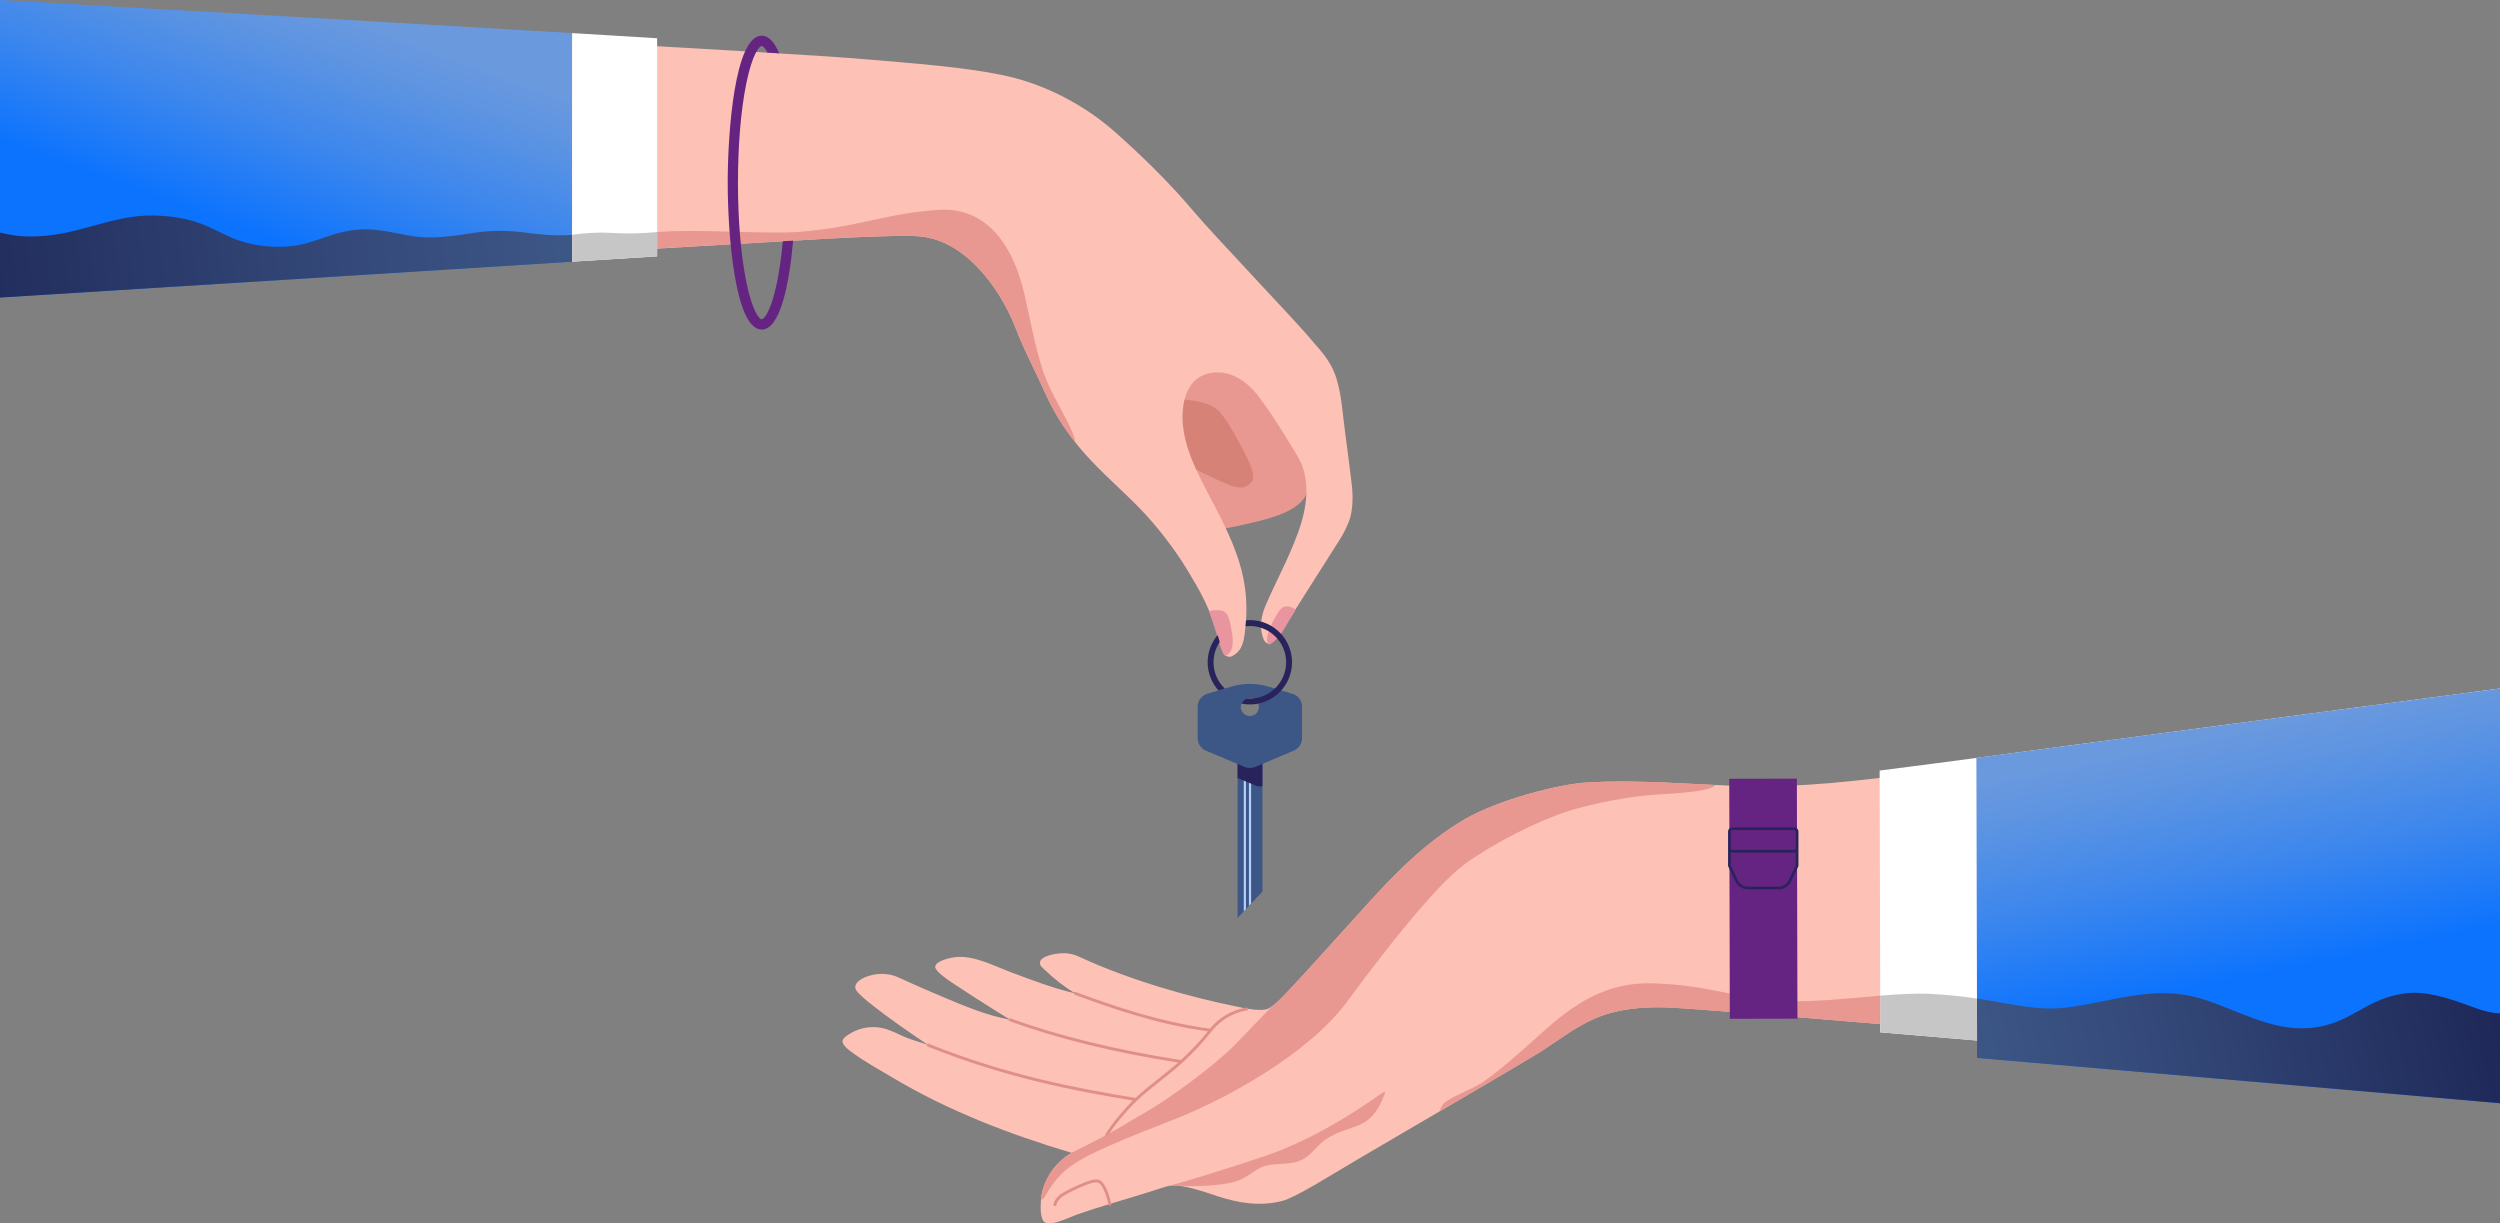 <?xml version="1.0" encoding="UTF-8"?>
<svg id="_Слой_2" data-name="Слой 2" xmlns="http://www.w3.org/2000/svg" xmlns:xlink="http://www.w3.org/1999/xlink" viewBox="0 0 846.56 414.29">
  <rect x="0" y="0" width="846.56" height="414.29" fill="#808080" stroke="none"/>
  <defs>
    <style>
      .cls-1 {
        fill: url(#_Ѕезым_нный_градиент_72);
      }

      .cls-2 {
        fill: #e89890;
      }

      .cls-3 {
        fill: #e8988c;
      }

      .cls-4 {
        fill: #e895a0;
      }

      .cls-5 {
        fill: #fff;
      }

      .cls-6 {
        fill: #fec1b5;
      }

      .cls-7 {
        fill: #662482;
      }

      .cls-8 {
        fill: #b5cfff;
      }

      .cls-9 {
        fill: #d68276;
      }

      .cls-10 {
        fill: #e08f86;
      }

      .cls-11 {
        fill: #c6c6c6;
      }

      .cls-12 {
        fill: #29235c;
      }

      .cls-13 {
        fill: #3c5685;
      }

      .cls-14 {
        fill: url(#_Ѕезым_нный_градиент_72-2);
      }

      .cls-15 {
        fill: url(#_Безымянный_градиент_11);
      }

      .cls-16 {
        fill: url(#_Безымянный_градиент_11-2);
      }
    </style>
    <linearGradient id="_Безымянный_градиент_11" data-name="Безымянный градиент 11" x1="111.75" y1="3.42" x2="84.42" y2="78.49" gradientUnits="userSpaceOnUse">
      <stop offset="0" stop-color="#6a99de"/>
      <stop offset=".19" stop-color="#5d94e2"/>
      <stop offset=".55" stop-color="#3d87ed"/>
      <stop offset="1" stop-color="#0c73fe"/>
    </linearGradient>
    <linearGradient id="_Ѕезым_нный_градиент_72" data-name="Ѕезым€нный градиент 72" x1="188.78" y1="71.58" x2="-26.69" y2="99.95" gradientUnits="userSpaceOnUse">
      <stop offset="0" stop-color="#3c5685"/>
      <stop offset=".34" stop-color="#344979"/>
      <stop offset=".96" stop-color="#1f2a5a"/>
      <stop offset="1" stop-color="#1e2859"/>
    </linearGradient>
    <linearGradient id="_Безымянный_градиент_11-2" data-name="Безымянный градиент 11" x1="748.46" y1="248.57" x2="765.05" y2="330.24" xlink:href="#_Безымянный_градиент_11"/>
    <linearGradient id="_Ѕезым_нный_градиент_72-2" data-name="Ѕезым€нный градиент 72" x1="461.26" y1="1341" x2="637.43" y2="1341" gradientTransform="translate(-66.04 -835.61) rotate(-12.43)" xlink:href="#_Ѕезым_нный_градиент_72"/>
  </defs>
  <g id="_Слой_1-2" data-name="Слой 1">
    <path class="cls-2" d="M440.96,155.36c-2.67-4.4-11.22-17.91-14.37-22.29-2.79-3.88-8.81-8.08-14.03-7.91-5.04,.16-8.89,1.77-11.19,6.46-2.13,4.34-2.59,9.65-1.72,14.57,1,5.64,2.96,10.59,5.23,15.46,2.26,4.87,4.57,9.18,6.74,13.67,1.02,2.11,1.46,3.94,3.36,3.61,2.73-.48,5.75-1.16,8.51-1.81,6.55-1.53,12.65-3.27,16.27-6.42,2.36-2.05,3.01-3.64,3.41-6.48,.44-3.1-.52-6.08-2.2-8.85Z"/>
    <path class="cls-9" d="M422.37,155.19c-1.3-2.89-6.45-12.43-9.15-15.49-3.24-3.68-9.29-4.07-13.38-4.59-.61-.08-1.09,.15-1.29,.88-1.19,4.31-.76,10.34,2.6,18.83,.88,2.22,1.7,3.13,5.62,5.09,2.41,1.2,5.11,2.4,7.69,3.57,1.81,.82,4.94,2.13,6.99,1.4,4.75-1.68,2.56-6.03,.91-9.68Z"/>
    <path class="cls-6" d="M457.75,164.12c-.22-1.81-1.62-13.1-2.16-16.93-.89-6.23-1.17-12.94-3-18.91-2.06-6.73-6.27-10.35-8.89-13.62-3.8-4.73-33.07-35.4-39.47-43.04-7.81-9.31-17.73-19.05-26.8-27.04-10.01-8.83-22.94-15.71-36.02-18.71-14.13-3.24-33.57-4.49-47.35-5.72C266.65,17.69,101.25,9.02,0,3.63V97.13c93.76-5.45,263.25-15.28,272.29-15.85,7.26-.46,32.06-1.89,39.3-1.22,15.3,1.41,27.1,17.45,32.42,31.27,2.85,7.39,6.62,14.33,9.82,21.56,3.34,7.56,7.94,14.45,13.41,20.64,5.89,6.66,12.72,12.42,18.9,18.81,6.25,6.45,12.07,14.3,15.85,20.57,4.14,6.87,6.43,10.78,9.35,18.79,.34,.94,2.55,9.17,3.2,9.86,.83,.9,1.97,1.03,2.67,.64,2.3-1.26,3.58-2.88,4.19-7,1.28-8.85,.79-16.98-1.98-25.54-2.69-8.32-6.87-15.93-10.89-23.64-3.7-7.1-7.44-14.69-8.03-22.81-.47-6.48,1.19-14.65,8.14-16.59,7.31-2.05,13.58,2.29,17.74,7.87,4.76,6.39,8.82,13.06,12.95,19.9,4.74,7.84,3.3,17.57,.19,26.04-3.37,9.19-7.07,15.59-10.95,24.58-1.4,3.26-2.16,6.97-1,10.64,1.74,5.48,5.69-.37,7.59-3.61,2.08-3.52,16.6-26.29,18.79-29.74,1.16-1.83,2.86-5.31,3.4-7.55,.61-2.53,.91-6.39,.39-10.62Z"/>
    <path class="cls-4" d="M438.22,206.08c-1.56-.86-3.47-1.35-4.94,.61-1.65,2.21-5.75,9.89-3.65,11.55,.18,.14,1.07-.43,1.38-.69,.72-.6,2.07-1.7,3.55-4.1,1.32-2.14,2.55-4.39,3.87-6.45,.21-.32,.23-.69-.21-.93Z"/>
    <path class="cls-2" d="M363.83,148.29c-2.44-7.26-8.08-14.4-11.04-23.85-2.49-7.96-3.93-16.27-5.81-24.47-4.64-20.32-15.22-29.66-28.78-28.91-17.73,.98-27.55,5.96-47.92,7.48-9.34,.7-28.61-.64-41.8-.27-14.97,.42-31.07,3.86-34.75,7.53,39.3-2.25,73.76-4.22,78.56-4.52,7.26-.46,32.06-1.89,39.3-1.23,15.3,1.41,27.1,17.45,32.42,31.27,2.85,7.39,6.62,14.33,9.82,21.56,2.67,6.03,6.13,11.64,10.2,16.8,.03-.41-.03-.88-.2-1.39Z"/>
    <path class="cls-7" d="M265.09,81.7c-.47,5.06-1.13,9.71-1.95,13.76-2.11,10.34-4.52,12.67-5.21,12.67s-3.1-2.33-5.21-12.67c-1.82-8.96-2.83-20.89-2.83-33.61s1-24.65,2.83-33.61c2.11-10.34,4.52-12.67,5.21-12.67,.33,0,1.05,.54,1.96,2.24,1.34,.08,2.66,.16,3.96,.24-1.55-3.68-3.5-5.97-5.91-5.97-9.11,0-11.52,32.55-11.52,49.76s2.41,49.76,11.52,49.76c6.2,0,9.29-15.06,10.64-30.12-1,.06-2.17,.13-3.48,.2Z"/>
    <path class="cls-4" d="M416.88,212.49c-.96-4.45-1.32-6.12-5.56-5.86-1.87,.11-2.04,.13-1.47,1.63,.74,1.98,1.85,5.42,2.48,7.65,.47,1.65,1.27,4.79,2.31,5.98,.3,.34,.97,.03,1.76-.91,1.62-1.93,.98-6.15,.48-8.49Z"/>
    <path class="cls-15" d="M193.73,11.21V88.61c-59.28,3.72-139.27,8.72-193.73,12.13V0C56.32,3.23,132.5,7.56,193.73,11.21Z"/>
    <path class="cls-1" d="M166.83,78.21c-7.35,.28-15.02,2.74-24.47,2.08-5.82-.41-13.11-3.06-20.57-2.57-11.72,.77-16.3,6.6-29.89,5.79-18.1-1.07-18.13-9.78-39.13-10.52-15.3-.54-26.79,7.47-43.47,7.09-3.17-.07-6.22-.58-9.3-1.33v22.01c54.46-3.41,134.46-8.42,193.73-12.13v-9.08c-13.29,.67-15.51-1.75-26.9-1.32Z"/>
    <path class="cls-5" d="M193.73,11.21V88.61c10.3-.65,19.98-1.25,28.79-1.81V12.95c-9.09-.56-18.74-1.14-28.79-1.74Z"/>
    <path class="cls-11" d="M206.75,78.87c-4.67-.29-8.72,.06-13.02,.63v9.11c10.3-.65,19.98-1.25,28.78-1.81v-8.22c-5.23,.51-10.52,.6-15.76,.28Z"/>
    <polygon class="cls-13" points="427.48 301.94 419.08 310.82 419.08 256.89 427.48 256.89 427.48 301.94"/>
    <polygon class="cls-8" points="421.91 256.89 421.91 307.83 421.17 308.61 421.17 256.89 421.91 256.89"/>
    <polygon class="cls-8" points="423.66 256.89 423.66 305.99 422.91 306.77 422.91 256.89 423.66 256.89"/>
    <path class="cls-12" d="M419.08,256.89v6.56l5.93,2.5c.79,.33,1.64,.43,2.47,.31v-9.37h-8.4Z"/>
    <path class="cls-13" d="M437.62,234.92l-8.21-2.44c-4.04-1.2-8.33-1.2-12.37,0l-8.21,2.44c-1.94,.58-3.27,2.36-3.27,4.39v10.66c0,1.84,1.1,3.5,2.8,4.22l13.09,5.52c1.14,.48,2.42,.48,3.56,0l13.09-5.52c1.7-.72,2.8-2.38,2.8-4.22v-10.66c0-2.03-1.33-3.81-3.27-4.39Zm-14.4,7.54c-1.69,0-3.07-1.37-3.07-3.07s1.37-3.07,3.07-3.07,3.07,1.37,3.07,3.07-1.37,3.07-3.07,3.07Z"/>
    <g>
      <path class="cls-12" d="M414.75,233.16c-2.35-2.24-3.82-5.4-3.82-8.89,0-2.54,.78-4.91,2.1-6.87-.24-.79-.48-1.6-.7-2.36-2.11,2.49-3.39,5.71-3.39,9.23s1.38,7,3.65,9.53l2.15-.64Z"/>
      <path class="cls-12" d="M423.23,209.99c-.43,0-.86,.02-1.29,.06-.04,.67-.1,1.34-.16,2.02,.48-.06,.96-.09,1.45-.09,6.78,0,12.29,5.52,12.29,12.29s-5.52,12.29-12.29,12.29c-.35,0-.7-.02-1.05-.05-.82,.3-1.48,.94-1.8,1.75,.92,.19,1.87,.29,2.85,.29,7.88,0,14.29-6.41,14.29-14.29s-6.41-14.28-14.29-14.28Z"/>
    </g>
    <path class="cls-6" d="M846.56,235.69v129.19c-89.34-7.79-268.24-23.44-282.79-23.77-7.89-.18-15.97,.52-23.34,3.6-7.12,2.99-13.14,7.94-19.65,11.98-6.67,4.13-46.6,27.39-61.4,36.11-9.51,5.6-20.71,12.74-25.22,13.88-7.81,1.96-15.07,.61-21.92-1.64-3.93-1.29-7.7-2.63-11.8-3.33-2.39-.4-3.78-.48-6.06,.24-2.07,.66-4.13,1.32-6.19,1.97-7.84,2.47-15.74,4.63-23.5,7.35-2.26,.79-8.64,4.02-10.81,2.7-1.81-1.1-1.5-5.78-1.4-7.4,.38-6.51,4.66-13.01,10.42-16.18-20.89-6.22-41.93-14.28-60.67-25.5-4.43-2.65-9.1-5.17-13.28-8.22-1.32-.96-4.01-2.85-3.62-4.34,.34-1.28,3.18-2.76,4.29-3.26,3.38-1.5,7.35-1.66,10.81-.5,2.29,.78,4.42,1.97,6.67,2.87,2.37,.95,4.87,1.51,7.24,2.46-6.64-4.49-13.34-9.07-19.63-14.06-1.33-1.06-2.63-2.16-3.83-3.37-1.4-1.4-1.63-2.39-.79-3.55,1.55-2.14,5.78-3.12,8.31-3.14,3.92-.02,5.71,1.17,8.72,2.52,3.9,1.75,7.81,3.45,11.74,5.11,7.53,3.18,15.16,6.42,23.23,7.91-6.19-3.79-12.73-7.95-19.46-12.41-1.94-1.28-6.1-4.18-5.95-5.56,.23-2.18,5.93-3.25,7.65-3.32,6.18-.26,12.44,3.11,18.09,5.23,7.12,2.67,14.26,5.4,21.69,7.12-3.75-2.21-7.17-4.97-10.33-7.95-1.18-1.12-1.86-1.63-1.56-2.85,.3-1.24,2.86-2.11,4.1-2.36,3.74-.76,6.18-.62,9.47,.91,17.44,8.12,38.61,13.8,51.59,16.42,3.04,.61,9.98,2.39,12.54,.77,2.55-1.61,5.32-4.73,7.43-6.93,2.7-2.83,19.06-20.88,24.57-27.02,10.11-11.27,20.66-22.02,33.79-29.78,11.68-6.9,32.56-12.09,41.51-12.61,18.43-1.09,36.67,.81,53.16,1.19,19.41,.45,35.87-1.23,68.88-5.64,56.65-7.57,137.42-18.23,187.33-24.84Z"/>
    <path class="cls-2" d="M468.81,369.76c-.3,0-.78,.34-.96,.46-10.71,7.62-21.9,14.26-33.99,19.22-4.66,1.91-24.47,8.35-36.27,11.64-.4,.11-2.23,.56-2.15,.61,.11,.08,.72-.38,2.56-.25,.28,.02,1.05,.05,1.87,.11,4.71,.31,14.4-.07,18.8-1.56,4.22-1.43,5.97-3.95,9.56-5.15,2.72-.91,7.41-.5,10.42-1.3,5.29-1.41,6.57-5.26,10.46-7.85,4.51-3,8.81-3.39,12.49-5.4,2.62-1.43,4.33-3.83,5.28-5.47,.79-1.37,1.42-2.84,1.98-4.32,.2-.52,.18-.75-.04-.75Z"/>
    <path class="cls-10" d="M422.05,341.17c-4.91,.85-9.27,3.38-12.32,7.15-17.89-2.31-35.14-8.62-45.47-12.4-.26-.09-.54,.04-.64,.3-.09,.26,.04,.54,.3,.64,10.25,3.75,27.3,9.99,45.08,12.37-2.55,3.24-5.76,6.65-9.12,9.72-22.06-3.44-40.91-8.04-57.64-14.07-.26-.1-.54,.04-.64,.3-.09,.26,.04,.54,.3,.64,16.58,5.98,35.25,10.55,57.03,13.99-.45,.4-.9,.79-1.35,1.17-1.61,1.36-3.34,2.74-5.02,4.07-2.73,2.17-5.55,4.41-8.04,6.74-19.91-3.26-43.37-7.65-70.02-18.33-.26-.1-.55,.02-.65,.28-.1,.26,.02,.54,.28,.65,26.41,10.58,49.69,15.01,69.49,18.27-3.19,3.16-7.58,8.38-9.39,11.6-.13,.24-.05,.54,.19,.68,.08,.04,.16,.06,.24,.06,.17,0,.34-.09,.43-.25,1.91-3.38,6.76-9.07,9.92-12.06,2.5-2.36,5.38-4.64,8.16-6.85,1.69-1.34,3.43-2.72,5.05-4.09,.71-.6,1.42-1.23,2.12-1.86,.02-.01,.04-.03,.05-.05,3.64-3.31,7.13-7.04,9.81-10.52,1.69-2.19,5.49-6.03,12-7.15,.27-.05,.45-.3,.41-.58-.05-.27-.3-.45-.57-.41Z"/>
    <path class="cls-10" d="M357.24,408.41s-.04,0-.05,0c-.27-.03-.47-.27-.44-.55,.11-1.05,1.07-2.47,2.28-3.37,1.3-.97,5.28-2.92,7.09-3.63,.16-.06,.33-.13,.52-.21,1.62-.65,3.84-1.54,5.34-1.17,.91,.23,1.76,1.14,2.53,2.7,.98,2,1.4,3.67,1.8,5.5,.06,.27-.11,.53-.38,.59-.27,.06-.53-.11-.59-.38-.39-1.76-.79-3.38-1.72-5.28-.62-1.25-1.28-2.02-1.88-2.17-1.18-.3-3.31,.56-4.72,1.13-.19,.07-.36,.15-.53,.21-1.72,.67-5.64,2.59-6.86,3.5-.97,.73-1.8,1.9-1.88,2.68-.03,.26-.24,.45-.49,.45Z"/>
    <path class="cls-2" d="M537.19,264.98c-8.95,.53-29.83,5.72-41.51,12.62-13.13,7.76-23.68,18.5-33.78,29.77-5.51,6.15-21.88,24.19-24.58,27.02-1.8,1.89-4.09,4.44-6.3,6.15-4.29,4.28-8.4,8.7-12.64,13.03-7.61,7.78-23.02,18.72-28.93,22.15-3.66,2.12-10.09,6-13.12,7.68-5.53,3.06-7.97,4.13-13.51,6.98,.02,0,.04,.01,.07,.02-5.67,3.12-9.91,9.49-10.39,15.89,.21,.04,.94-.35,1.42-1.22,3.3-5.92,6.52-9.22,12.42-12.58,5.87-3.33,18.79-8.65,29.03-12.55,19.76-7.51,47.92-23.21,60.89-40.89,11.87-16.17,29.85-39.28,39.83-46.52,9.55-6.93,24.66-14.61,34.99-17.88,7.71-2.45,20.27-4.9,28.58-5.49,7.42-.52,19.65-1.01,21.16-3.34-13.86-.65-28.67-1.73-43.62-.85Z"/>
    <path class="cls-5" d="M846.56,233.12v134.57c-57.09-4.98-145.17-12.67-209.85-18.12l-.22-88.64c5.56-.69,11.62-1.48,18.34-2.37,57.64-7.71,139.07-18.45,191.73-25.43Z"/>
    <path class="cls-16" d="M846.56,233.12v140.45c-48.78-4.26-117.39-10.25-177.06-15.35l-.25-101.6c56.77-7.56,128-16.97,177.31-23.5Z"/>
    <path class="cls-14" d="M838.89,341.56c-5.84-2.1-15.59-6.06-23.44-5.29-14.67,1.45-18.96,10.75-33.62,11.86-13.01,.99-24.46-6.32-36.47-9.97-15.21-4.61-29.1,.64-44.17,2.85-10.77,1.58-19.06-.97-31.74-2.87l.03,14.22,.02,5.88c59.68,5.1,128.29,11.08,177.06,15.34v-30.41c-2.53-.18-5.07-.66-7.67-1.6Z"/>
    <path class="cls-11" d="M669.48,352.35l-.03-14.21c-4.68-.7-9.94-1.31-16.15-1.6-4.86-.22-10.59,.12-16.62,.62l.03,9.62v2.79c4.91,.41,9.95,.84,15.11,1.28,1.93,.16,3.88,.33,5.84,.5,3.89,.33,7.83,.66,11.82,1.01h0Z"/>
    <path class="cls-2" d="M636.67,337.16c-11.2,.92-23.45,2.37-33.2,1.72-18.32-1.23-22.91-4.99-42.97-5.88-16.16-.72-27.19,6.56-38.77,17.07-5.18,4.71-13.96,12.53-19.42,16.24-4.13,2.8-12.08,5.42-13.75,7.73-.8,1.11-1.01,1.79-.84,2.16,14.61-8.56,29.24-17.14,33.05-19.49,6.52-4.03,12.53-8.99,19.65-11.98,7.36-3.09,15.44-3.78,23.34-3.6,5.49,.12,34.33,2.42,72.93,5.66l-.02-9.62Z"/>
    <path class="cls-3" d="M636.7,349.57v-1s0,1,0,1c1.37,.12,2.75,.23,4.15,.35-1.39-.12-2.77-.23-4.14-.35Z"/>
    <rect class="cls-7" x="585.67" y="263.68" width="22.9" height="81.28" transform="translate(-.75 1.47) rotate(-.14)"/>
    <path class="cls-12" d="M607.57,280.17h-20.99c-.78,0-1.42,.64-1.42,1.42v11.56c0,.07,.02,.14,.04,.2l2.47,5.15c.77,1.61,2.43,2.66,4.22,2.66h10.38c1.79,0,3.44-1.04,4.22-2.66l2.47-5.15c.03-.06,.04-.13,.04-.2v-11.56c0-.78-.64-1.42-1.42-1.42Zm-21.5,1.42c0-.28,.23-.51,.51-.51h20.99c.28,0,.51,.23,.51,.51v5.71c0,.28-.23,.51-.51,.51h-20.99c-.28,0-.51-.23-.51-.51v-5.71Zm19.58,16.52c-.62,1.3-1.95,2.14-3.39,2.14h-10.38c-1.44,0-2.77-.84-3.39-2.14l-2.42-5.06v-4.43c.16,.06,.33,.1,.51,.1h20.99c.18,0,.35-.04,.51-.1v4.43l-2.42,5.06Z"/>
  </g>
</svg>